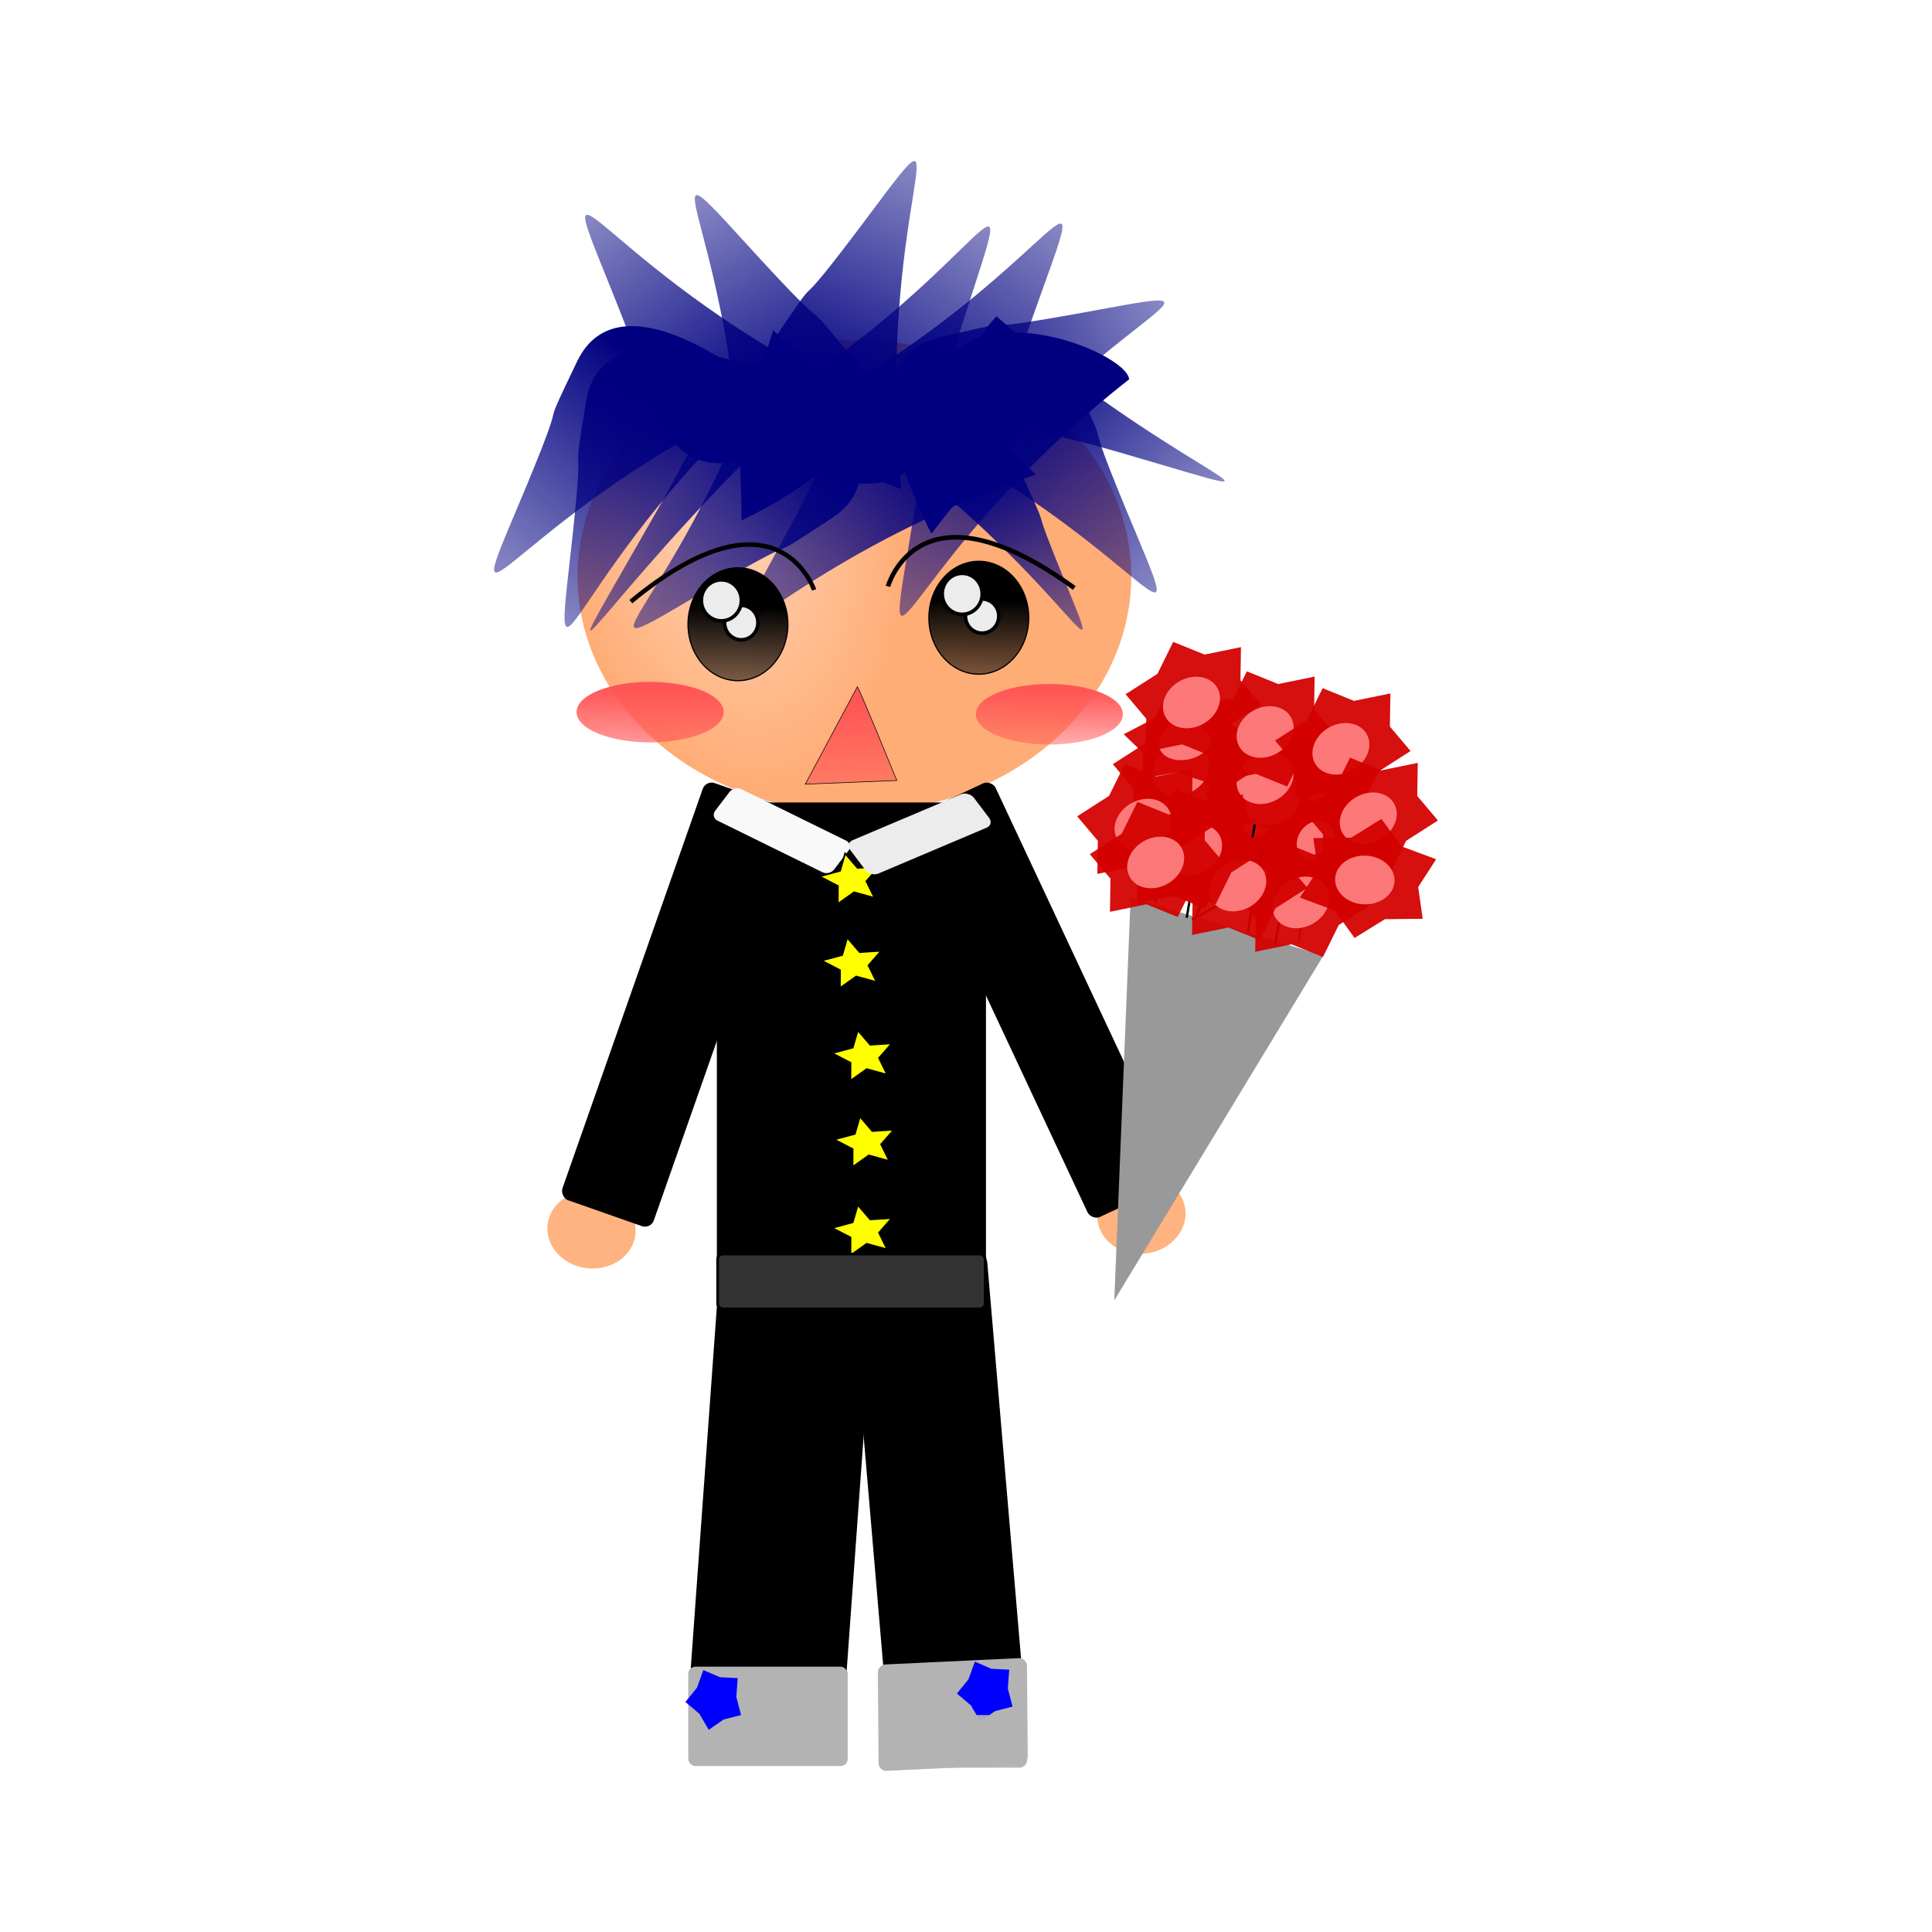 <svg:svg xmlns:dc="http://purl.org/dc/elements/1.1/" xmlns:ns1="http://www.w3.org/1999/xlink" xmlns:ns3="http://creativecommons.org/ns#" xmlns:rdf="http://www.w3.org/1999/02/22-rdf-syntax-ns#" xmlns:svg="http://www.w3.org/2000/svg" height="1261.112" id="svg2" version="1.1" viewBox="-222.582 -101.509 1261.112 1261.112" width="1261.112">
  <svg:defs id="defs4">
    <svg:linearGradient id="linearGradient3944">
      <svg:stop id="stop3946" offset="0" stop-color="#000080" />
      <svg:stop id="stop3948" offset="1" stop-color="#000080" stop-opacity="0" />
    </svg:linearGradient>
    <svg:radialGradient cx="209.45" cy="254.17" gradientTransform="matrix(.284 .792 -.583 .21 306.08 59.274)" gradientUnits="userSpaceOnUse" id="radialGradient3777" r="275.48">
      <svg:stop id="stop3773" offset="0" stop-color="#fca" />
      <svg:stop id="stop3775" offset="1" stop-color="#f95" />
    </svg:radialGradient>
    <svg:filter id="filter4155">
      <svg:feGaussianBlur id="feGaussianBlur4157" stdDeviation="3.431" />
    </svg:filter>
    <svg:filter height="1.272" id="filter4159" width="1.256" x="-.128" y="-.136">
      <svg:feGaussianBlur id="feGaussianBlur4161" stdDeviation="5.223" />
    </svg:filter>
    <svg:linearGradient gradientUnits="userSpaceOnUse" id="linearGradient5460" x1="-240.84" x2="-244.54" y1="220.74" y2="348.37">
      <svg:stop id="stop5456" offset="0" />
      <svg:stop id="stop5458" offset="1" stop-opacity="0" />
    </svg:linearGradient>
    <svg:linearGradient gradientUnits="userSpaceOnUse" id="linearGradient5545" x1="-337.03" x2="-347.13" y1="115.52" y2="274.78">
      <svg:stop id="stop5549" offset="0" stop-color="#f55" />
      <svg:stop id="stop5551" offset="1" stop-color="#f55" stop-opacity="0" />
    </svg:linearGradient>
    <svg:linearGradient gradientUnits="userSpaceOnUse" id="linearGradient5559" x1="-341.36" x2="-352.9" y1="118.84" y2="331.19">
      <svg:stop id="stop5555" offset="0" stop-color="#f55" />
      <svg:stop id="stop5557" offset="1" stop-color="#f55" stop-opacity="0" />
    </svg:linearGradient>
    <svg:linearGradient gradientTransform="matrix(-.527 .304 .755 .473 28.886 42.064)" gradientUnits="userSpaceOnUse" id="linearGradient3397" x1="-233.7" x2="-304.52" y1="372.51" y2="678.44" ns1:href="#linearGradient3944" />
    <svg:linearGradient gradientTransform="matrix(.69 .724 .724 -.69 222.85 613.19)" gradientUnits="userSpaceOnUse" id="linearGradient3400" x1="-233.7" x2="-304.52" y1="372.51" y2="678.44" ns1:href="#linearGradient3944" />
    <svg:linearGradient gradientTransform="matrix(-.638 .77 -.77 -.638 399.13 590.3)" gradientUnits="userSpaceOnUse" id="linearGradient3403" x1="-233.7" x2="-304.52" y1="372.51" y2="678.44" ns1:href="#linearGradient3944" />
    <svg:linearGradient gradientTransform="matrix(-.989 -.147 .147 -.989 26.979 493.93)" gradientUnits="userSpaceOnUse" id="linearGradient3406" x1="-233.7" x2="-304.52" y1="372.51" y2="678.44" ns1:href="#linearGradient3944" />
    <svg:linearGradient gradientTransform="matrix(.97 -.242 -.242 -.97 625.43 480.14)" gradientUnits="userSpaceOnUse" id="linearGradient3409" x1="-233.7" x2="-304.52" y1="372.51" y2="678.44" ns1:href="#linearGradient3944" />
    <svg:linearGradient gradientTransform="matrix(.628 -.778 .778 .628 285.59 -263.26)" gradientUnits="userSpaceOnUse" id="linearGradient3412" x1="-233.7" x2="-304.52" y1="372.51" y2="678.44" ns1:href="#linearGradient3944" />
    <svg:linearGradient gradientTransform="matrix(-.626 -.779 .779 -.626 -50.817 219.52)" gradientUnits="userSpaceOnUse" id="linearGradient3415" x1="-233.7" x2="-304.52" y1="372.51" y2="678.44" ns1:href="#linearGradient3944" />
    <svg:linearGradient gradientTransform="matrix(-.789 -.614 -.614 .789 480.2 -289.7)" gradientUnits="userSpaceOnUse" id="linearGradient3418" x1="-233.7" x2="-304.52" y1="372.51" y2="678.44" ns1:href="#linearGradient3944" />
    <svg:linearGradient gradientTransform="matrix(.856 .517 -.517 .856 701.17 -10.327)" gradientUnits="userSpaceOnUse" id="linearGradient3421" x1="-233.7" x2="-304.52" y1="372.51" y2="678.44" ns1:href="#linearGradient3944" />
    <svg:linearGradient gradientTransform="matrix(-.543 -.84 -.84 .543 564.67 -214.42)" gradientUnits="userSpaceOnUse" id="linearGradient3424" x1="-233.7" x2="-304.52" y1="372.51" y2="678.44" ns1:href="#linearGradient3944" />
    <svg:linearGradient gradientTransform="matrix(-.063 -.607 -.67 .778 504.76 -271.79)" gradientUnits="userSpaceOnUse" id="linearGradient3427" x1="-233.7" x2="-304.52" y1="372.51" y2="678.44" ns1:href="#linearGradient3944" />
    <svg:linearGradient gradientTransform="matrix(-.821 -.571 -.571 .821 230.01 -287.66)" gradientUnits="userSpaceOnUse" id="linearGradient3430" x1="-233.7" x2="-304.52" y1="372.51" y2="678.44" ns1:href="#linearGradient3944" />
    <svg:linearGradient gradientTransform="matrix(.667 .745 .745 -.667 252.12 604.65)" gradientUnits="userSpaceOnUse" id="linearGradient3433" x1="-233.7" x2="-304.52" y1="372.51" y2="678.44" ns1:href="#linearGradient3944" />
    <svg:linearGradient gradientTransform="matrix(-.626 -.78 -.78 .626 347.98 -275.75)" gradientUnits="userSpaceOnUse" id="linearGradient3436" x1="-233.7" x2="-304.52" y1="372.51" y2="678.44" ns1:href="#linearGradient3944" />
    <svg:linearGradient gradientTransform="matrix(.374 -.354 .508 .556 313.14 -84.853)" gradientUnits="userSpaceOnUse" id="linearGradient3439" x1="-233.7" x2="-304.52" y1="372.51" y2="678.44" ns1:href="#linearGradient3944" />
    <svg:linearGradient gradientUnits="userSpaceOnUse" id="linearGradient4363" x1="336.59" x2="342.09" y1="357.2" y2="482.22">
      <svg:stop id="stop4359" offset="0" stop-color="#f55" />
      <svg:stop id="stop4361" offset="1" stop-color="#f55" stop-opacity="0" />
    </svg:linearGradient>
  </svg:defs>
  <svg:g id="layer1">
    <svg:g id="g4614">
      <svg:path d="m621.79 340.64a275.48 182 0 1 1 -550.97 0 275.48 182 0 1 1 550.97 0z" fill="url(#radialGradient3777)" id="path3001" opacity=".808" stroke-width="0" transform="matrix(.656 0 0 .848 107.96 -14.169)" />
      <svg:path d="m366.99 199.1c105.73 82.067 135.22 151.1 106.98 82.352-28.241-68.751-7.166-24.066-27.71-69.254-20.545-45.188-79.268-13.098-79.268-13.098z" fill="url(#linearGradient3439)" id="path3908" />
      <svg:path d="m280.75 156.17c-164.41 75.772-207.13 171.86-166.41 75.555 40.721-96.307 9.881-35.191 39.834-97.411s126.57 21.856 126.57 21.856z" fill="url(#linearGradient3436)" id="path4012" />
      <svg:path d="m296.43 169.78c160.19-84.355 197.76-182.57 162.19-84.244-35.58 98.324-8.01 35.664-34.64 99.384-26.62 63.71-127.55-15.14-127.55-15.14z" fill="url(#linearGradient3433)" id="path4018" />
      <svg:path d="m287.55 145.66c-136.3 119.14-150.13 223.38-138.28 119.49 11.86-103.89-0.46-36.55 10.69-104.7 11.16-68.143 127.59-14.79 127.59-14.79z" fill="url(#linearGradient3430)" id="path4020" />
      <svg:path d="m306.87 158.08c-120.43 109.96-180.04 211.88-121.47 110.21 58.574-101.67 18.596-36.021 58.485-102.53 39.889-66.512 62.982-7.668 62.982-7.668z" fill="url(#linearGradient3427)" id="path4028" />
      <svg:path d="m453.39 208.3c-171.33 58.467-223.7 149.66-173.29 58.046 50.407-91.61 13.446-33.989 49.638-92.8 36.192-58.81 123.65 34.753 123.65 34.753z" fill="url(#linearGradient3424)" id="path4030" />
      <svg:path d="m282.11 114.03c-1.451 4.727-2.929 9.366-4.429 13.917-53.445 162.08-135.75 212.87-48.207 161.09 90.001-53.227 33.555-14.495 91.213-52.496 57.66-38-38.58-122.51-38.58-122.51z" fill="url(#linearGradient3421)" id="path4042" />
      <svg:path d="m514.48 146.08c-142.48 111.67-161.86 215.03-144.47 111.92 17.39-103.1 2.27-36.35 16.27-103.97 14.52-70.134 126.37-26.65 128.2-7.95z" fill="url(#linearGradient3418)" id="path4048" />
      <svg:path d="m385.45 246.83c109.38-144.25 212.41-165.28 109.6-146.24-102.81 19.038-36.493 2.075-103.7 17.934-67.208 15.86-5.899 128.31-5.899 128.31z" fill="url(#linearGradient3415)" id="path4050" />
      <svg:path d="m351.91 168.81c164.25 76.119 206.76 172.3 166.25 75.906-40.518-96.393-9.806-35.212-39.628-97.495s-126.62 21.589-126.62 21.589z" fill="url(#linearGradient3412)" id="path4085" />
      <svg:path d="m261.41 238.15c0.079-181.04-69.277-260.08 1.111-182.75 70.388 77.323 27.815 23.715 71.762 76.98s-72.873 105.77-72.873 105.77z" fill="url(#linearGradient3409)" id="path4087" />
      <svg:path d="m365.78 217.72c-17.66-180.17 43.69-265.57-18.86-181.78-62.54 83.79-25.38 26.304-63.94 83.59-38.566 57.281 82.801 98.194 82.801 98.194z" fill="url(#linearGradient3406)" id="path4089" />
      <svg:path d="m338.43 157.41c-163.25-78.245-204.5-174.97-165.24-78.058 39.261 96.911 9.348 35.337 38.358 98.002s126.89-19.941 126.89-19.941z" fill="url(#linearGradient3403)" id="path4097" />
      <svg:path d="m253.29 177.12c157.41-89.411 191.84-188.77 159.41-89.364-32.42 99.404-6.87 35.904-31.45 100.43-24.58 64.53-127.96-11.07-127.96-11.07z" fill="url(#linearGradient3400)" id="path3185" />
      <svg:path d="m427.85 104.97c109.44 96.364 205.38 125.88 109.77 97.465-95.61-28.411-33.645-7.587-96.357-27.98s-13.41-69.485-13.41-69.485z" fill="url(#linearGradient3397)" id="path3195" />
      <svg:path d="m478.64 282.28c-101.49-73.83-121.58-1.06-121.58-1.06" fill="none" id="path4022" stroke="#000" stroke-width="3" />
      <svg:path d="m189.2 291.19c95.957-79.117 119.61-7.632 119.61-7.632" fill="none" id="path4024" stroke="#000" stroke-width="2.928" />
      <svg:g id="g3563">
        <svg:g id="g5510">
          <svg:path d="m-222.37 235.12a42.491 46.74 0 1 1 -84.982 0 42.491 46.74 0 1 1 84.982 0z" fill="url(#linearGradient5460)" id="path4026" stroke="#000" transform="matrix(.767 0 0 .788 462.26 120.69)" />
        </svg:g>
        <svg:path d="m-266.28 521.22a14.164 14.164 0 1 1 -28.327 0 14.164 14.164 0 1 1 28.327 0z" fill="#ececec" id="path4031" stroke="#000" stroke-width="3" transform="matrix(.767 0 0 .788 476.37 -105.84)" />
        <svg:path d="m-133.14 453.24a16.996 16.996 0 1 1 -33.993 0 16.996 16.996 0 1 1 33.993 0z" fill="#ececec" id="path4033" stroke="#000" stroke-width="3" transform="matrix(.767 0 0 .788 363.44 -66.784)" />
      </svg:g>
      <svg:path d="m362.81 407.96c-24.04-59.02-25.72-61.24-25.72-61.24l-34.019 63.641z" fill="url(#linearGradient4363)" id="path4070" stroke="#000" stroke-width=".39" />
      <svg:path d="m-291.77 153.68a48.865 46.032 0 1 1 -97.729 0 48.865 46.032 0 1 1 97.729 0z" fill="url(#linearGradient5559)" filter="url(#filter4159)" id="path4076" stroke-width="0" transform="matrix(.982 0 0 .427 536.28 297.7)" />
      <svg:path d="m-291.77 153.68a48.865 46.032 0 1 1 -97.729 0 48.865 46.032 0 1 1 97.729 0z" fill="url(#linearGradient5545)" filter="url(#filter4155)" id="path4090" stroke-width="0" transform="matrix(.982 0 0 .427 796.89 299.11)" />
      <svg:g id="g5525" transform="translate(157.22 -4.249)">
        <svg:g id="g5527">
          <svg:path d="m-222.37 235.12c0 25.814-19.024 46.74-42.491 46.74s-42.491-20.926-42.491-46.74 19.024-46.74 42.491-46.74 42.491 20.926 42.491 46.74z" fill="url(#linearGradient5460)" id="path5529" stroke="#000" transform="matrix(.767 0 0 .788 462.26 120.69)" />
        </svg:g>
        <svg:path d="m-266.28 521.22c0 7.822-6.341 14.164-14.164 14.164-7.822 0-14.164-6.341-14.164-14.164 0-7.822 6.341-14.164 14.164-14.164 7.822 0 14.164 6.341 14.164 14.164z" fill="#ececec" id="path5531" stroke="#000" stroke-width="3" transform="matrix(.767 0 0 .788 476.37 -105.84)" />
        <svg:path d="m-133.14 453.24c0 9.387-7.61 16.996-16.996 16.996-9.387 0-16.996-7.61-16.996-16.996 0-9.387 7.61-16.996 16.996-16.996 9.387 0 16.996 7.61 16.996 16.996z" fill="#ececec" id="path5533" stroke="#000" stroke-width="3" transform="matrix(.767 0 0 .788 363.44 -66.784)" />
      </svg:g>
      <svg:rect height="329.11" id="rect3953" ry="5.842" width="175.67" x="245.34" y="422.32" />
      <svg:g id="g5606" stroke-width="0" transform="matrix(.995 .103 -.103 .995 59.851 -19.134)">
        <svg:path d="m-285.76 392.23c0 14.037-12.917 25.416-28.851 25.416s-28.851-11.379-28.851-25.416 12.917-25.416 28.851-25.416 28.851 11.379 28.851 25.416z" fill="#ffb380" id="path5590" transform="translate(491.84 313.24)" />
        <svg:rect height="288.51" id="rect5584" ry="6.135" transform="rotate(13.441)" width="63.197" x="309.55" y="343.47" />
      </svg:g>
      <svg:rect fill="#f9f9f9" height="25.803" id="rect5578" ry="5.01" stroke-width="0" transform="matrix(.897 .441 -.606 .795 0 0)" width="86.643" x="462.46" y="260.88" />
      <svg:path d="m-225.2 127.47-35.915-11.81-28.837 24.45 0.133-37.807-32.164-19.87 35.998-11.556 8.959-36.73 22.114 30.665 37.701-2.83-22.33 30.508z" fill="#ff0" id="path4074" stroke="#000" stroke-width="2.951" transform="matrix(.37 0 0 .31 431.57 445.02)" />
      <svg:g id="g5610" stroke-width="0" transform="matrix(.991 -.137 .137 .991 -72.878 68.229)">
        <svg:path d="m-285.76 392.23c0 14.037-12.917 25.416-28.851 25.416s-28.851-11.379-28.851-25.416 12.917-25.416 28.851-25.416 28.851 11.379 28.851 25.416z" fill="#ffb380" id="path5588" transform="translate(818.81 306.37)" />
        <svg:rect height="288.51" id="rect5586" ry="6.135" transform="rotate(-17.236)" width="63.197" x="243.41" y="517.88" />
      </svg:g>
      <svg:rect fill="#ececec" height="27.421" id="rect5576" ry="5.324" stroke-width="0" transform="matrix(.921 -.39 .603 .798 0 0)" width="87.579" x="-8.341" y="558.55" />
      <svg:path d="m-225.2 127.47-35.915-11.81-28.837 24.45 0.133-37.807-32.164-19.87 35.998-11.556 8.959-36.73 22.114 30.665 37.701-2.83-22.33 30.508z" fill="#ff0" id="path5592" stroke="#000" stroke-width="2.951" transform="matrix(.37 0 0 .31 441.19 616.75)" />
      <svg:path d="m-225.2 127.47-35.915-11.81-28.837 24.45 0.133-37.807-32.164-19.87 35.998-11.556 8.959-36.73 22.114 30.665 37.701-2.83-22.33 30.508z" fill="#ff0" id="path5594" stroke="#000" stroke-width="2.951" transform="matrix(.37 0 0 .31 439.82 560.42)" />
      <svg:path d="m-225.2 127.47-35.915-11.81-28.837 24.45 0.133-37.807-32.164-19.87 35.998-11.556 8.959-36.73 22.114 30.665 37.701-2.83-22.33 30.508z" fill="#ff0" id="path5596" stroke="#000" stroke-width="2.951" transform="matrix(.37 0 0 .31 432.95 499.97)" />
      <svg:path d="m-225.2 127.47-35.915-11.81-28.837 24.45 0.133-37.807-32.164-19.87 35.998-11.556 8.959-36.73 22.114 30.665 37.701-2.83-22.33 30.508z" fill="#ff0" id="path5598" stroke="#000" stroke-width="2.951" transform="matrix(.37 0 0 .31 439.82 674.45)" />
      <svg:rect height="288.43" id="rect5600" ry="3.7" stroke-width="0" transform="matrix(.995 -.097 .085 .996 0 0)" width="90.089" x="268.93" y="756.5" />
      <svg:rect height="267.52" id="rect5604" ry="3.432" stroke-width="0" transform="matrix(.999 .044 -.072 .997 0 0)" width="101.68" x="298.96" y="724.25" />
      <svg:rect fill="#333" height="35.792" id="rect5624" ry="3.442" stroke="#000" stroke-width="1.74" width="174.64" x="245.84" y="717.07" />
      <svg:g id="g3540" stroke-width="0">
        <svg:rect fill="#b3b3b3" height="64.867" id="rect5650" ry="4.691" width="104.08" x="226.68" y="986.42" />
        <svg:path d="m-300.87 228.06-20.357 4.919-17.513 11.485-10.969-17.841-16.335-13.107 13.578-15.945 7.418-19.586 19.361 7.986 20.919 1.002-1.612 20.881z" fill="#00f" id="path5662" transform="matrix(.557 0 0 .587 428.71 884.13)" />
      </svg:g>
      <svg:g id="g3544">
        <svg:rect fill="#b3b3b3" height="69.469" id="rect5652" ry="5.024" stroke-width="0" transform="matrix(.999 -.047 .008 1 0 0)" width="97.447" x="342.73" y="1001.3" />
        <svg:path d="m-300.87 228.06-20.357 4.919-17.513 11.485-10.969-17.841-16.335-13.107 13.578-15.945 7.418-19.586 19.361 7.986 20.919 1.002-1.612 20.881z" fill="#00f" id="path5660" stroke-width="0" transform="matrix(.557 0 0 .587 605.94 878.63)" />
        <svg:rect fill="#b3b3b3" fill-opacity=".938" height="34.346" id="rect3538" ry="5.024" width="56.327" x="391.54" y="1018" />
      </svg:g>
      <svg:path d="m-443.75 432.76-67.223-116.43-67.223-116.43 134.45-0h134.45l-67.223 116.43z" fill="#999" id="path4373" stroke-width="0" transform="matrix(.468 .141 -.316 1.048 849.2 356.32)" />
      <svg:g id="g4424" transform="translate(-4.122 1.374)">
        <svg:g fill-opacity=".938" id="g4379" stroke-width="0" transform="matrix(.598 -.341 .294 .516 737.96 140.01)">
          <svg:path d="m-296.75 348.96-51.68 3.236-40.328 32.48-28.643-43.138-48.292-18.685 23.037-46.374-7.965-51.165 51.68-3.236 40.328-32.48 28.643 43.138 48.292 18.685-23.037 46.374z" fill="#d40000" id="path4375" transform="matrix(.694 0 0 .676 -142.55 61.42)" />
          <svg:path d="m-270.65 489.77c0 14.796-12.609 26.79-28.164 26.79-15.554 0-28.164-11.994-28.164-26.79s12.609-26.79 28.164-26.79c15.554 0 28.164 11.994 28.164 26.79z" fill="#ff8080" id="path4377" transform="translate(-103.04 -233.55)" />
        </svg:g>
        <svg:path d="m566.26 439.39c-10.091 55.823-10.091 56.802-10.091 56.802" id="path4404" stroke="#000" stroke-width="1.526" />
      </svg:g>
      <svg:g id="g4430" transform="matrix(.945 .326 -.326 .945 194.89 -156.25)">
        <svg:g fill-opacity=".938" id="g4432" stroke-width="0" transform="matrix(.598 -.341 .294 .516 737.96 140.01)">
          <svg:path d="m-296.75 348.96-51.68 3.236-40.328 32.48-28.643-43.138-48.292-18.685 23.037-46.374-7.965-51.165 51.68-3.236 40.328-32.48 28.643 43.138 48.292 18.685-23.037 46.374z" fill="#d40000" id="path4434" transform="matrix(.694 0 0 .676 -142.55 61.42)" />
          <svg:path d="m-270.65 489.77c0 14.796-12.609 26.79-28.164 26.79-15.554 0-28.164-11.994-28.164-26.79s12.609-26.79 28.164-26.79c15.554 0 28.164 11.994 28.164 26.79z" fill="#ff8080" id="path4436" transform="translate(-103.04 -233.55)" />
        </svg:g>
        <svg:path d="m566.26 439.39c-10.091 55.823-10.091 56.802-10.091 56.802" id="path4438" stroke="#000" stroke-width="1.526" />
      </svg:g>
      <svg:g id="g4440" transform="matrix(.635 .772 -.772 .635 585.55 -245.67)">
        <svg:g fill-opacity=".938" id="g4442" stroke-width="0" transform="matrix(.598 -.341 .294 .516 737.96 140.01)">
          <svg:path d="m-296.75 348.96-51.68 3.236-40.328 32.48-28.643-43.138-48.292-18.685 23.037-46.374-7.965-51.165 51.68-3.236 40.328-32.48 28.643 43.138 48.292 18.685-23.037 46.374z" fill="#d40000" id="path4444" transform="matrix(.694 0 0 .676 -142.55 61.42)" />
          <svg:path d="m-270.65 489.77c0 14.796-12.609 26.79-28.164 26.79-15.554 0-28.164-11.994-28.164-26.79s12.609-26.79 28.164-26.79c15.554 0 28.164 11.994 28.164 26.79z" fill="#ff8080" id="path4446" transform="translate(-103.04 -233.55)" />
        </svg:g>
        <svg:path d="m566.26 439.39c-10.091 55.823-10.091 56.802-10.091 56.802" id="path4448" stroke="#000" stroke-width="1.526" />
      </svg:g>
      <svg:g id="g4450" transform="translate(53.58 19.234)">
        <svg:g fill-opacity=".938" id="g4452" stroke-width="0" transform="matrix(.598 -.341 .294 .516 737.96 140.01)">
          <svg:path d="m-296.75 348.96-51.68 3.236-40.328 32.48-28.643-43.138-48.292-18.685 23.037-46.374-7.965-51.165 51.68-3.236 40.328-32.48 28.643 43.138 48.292 18.685-23.037 46.374z" fill="#d40000" id="path4454" transform="matrix(.694 0 0 .676 -142.55 61.42)" />
          <svg:path d="m-270.65 489.77c0 14.796-12.609 26.79-28.164 26.79-15.554 0-28.164-11.994-28.164-26.79s12.609-26.79 28.164-26.79c15.554 0 28.164 11.994 28.164 26.79z" fill="#ff8080" id="path4456" transform="translate(-103.04 -233.55)" />
        </svg:g>
        <svg:path d="m566.26 439.39c-10.091 55.823-10.091 56.802-10.091 56.802" id="path4458" stroke="#000" stroke-width="1.526" />
      </svg:g>
      <svg:g id="g4460" transform="matrix(.693 .247 -.277 .777 309.04 -24.227)">
        <svg:g fill-opacity=".938" id="g4462" stroke-width="0" transform="matrix(.598 -.341 .294 .516 737.96 140.01)">
          <svg:path d="m-296.75 348.96-51.68 3.236-40.328 32.48-28.643-43.138-48.292-18.685 23.037-46.374-7.965-51.165 51.68-3.236 40.328-32.48 28.643 43.138 48.292 18.685-23.037 46.374z" fill="#d40000" id="path4464" transform="matrix(.694 0 0 .676 -142.55 61.42)" />
          <svg:path d="m-270.65 489.77c0 14.796-12.609 26.79-28.164 26.79-15.554 0-28.164-11.994-28.164-26.79s12.609-26.79 28.164-26.79c15.554 0 28.164 11.994 28.164 26.79z" fill="#ff8080" id="path4466" transform="translate(-103.04 -233.55)" />
        </svg:g>
        <svg:path d="m566.26 439.39c-10.091 55.823-10.091 56.802-10.091 56.802" id="path4468" stroke="#000" stroke-width="1.526" />
      </svg:g>
      <svg:g id="g4470" transform="translate(35.72 10.991)">
        <svg:g fill-opacity=".938" id="g4472" stroke-width="0" transform="matrix(.598 -.341 .294 .516 737.96 140.01)">
          <svg:path d="m-296.75 348.96-51.68 3.236-40.328 32.48-28.643-43.138-48.292-18.685 23.037-46.374-7.965-51.165 51.68-3.236 40.328-32.48 28.643 43.138 48.292 18.685-23.037 46.374z" fill="#d40000" id="path4474" transform="matrix(.694 0 0 .676 -142.55 61.42)" />
          <svg:path d="m-270.65 489.77c0 14.796-12.609 26.79-28.164 26.79-15.554 0-28.164-11.994-28.164-26.79s12.609-26.79 28.164-26.79c15.554 0 28.164 11.994 28.164 26.79z" fill="#ff8080" id="path4476" transform="translate(-103.04 -233.55)" />
        </svg:g>
        <svg:path d="m566.26 439.39c-10.091 55.823-10.091 56.802-10.091 56.802" id="path4478" stroke="#000" stroke-width="1.526" />
      </svg:g>
      <svg:g id="g4480" transform="translate(30.224 -2.748)">
        <svg:g fill-opacity=".938" id="g4482" stroke-width="0" transform="matrix(.598 -.341 .294 .516 737.96 140.01)">
          <svg:path d="m-296.75 348.96-51.68 3.236-40.328 32.48-28.643-43.138-48.292-18.685 23.037-46.374-7.965-51.165 51.68-3.236 40.328-32.48 28.643 43.138 48.292 18.685-23.037 46.374z" fill="#d40000" id="path4484" transform="matrix(.694 0 0 .676 -142.55 61.42)" />
          <svg:path d="m-270.65 489.77c0 14.796-12.609 26.79-28.164 26.79-15.554 0-28.164-11.994-28.164-26.79s12.609-26.79 28.164-26.79c15.554 0 28.164 11.994 28.164 26.79z" fill="#ff8080" id="path4486" transform="translate(-103.04 -233.55)" />
        </svg:g>
        <svg:path d="m566.26 439.39c-10.091 55.823-10.091 56.802-10.091 56.802" id="path4488" stroke="#000" stroke-width="1.526" />
      </svg:g>
      <svg:g id="g4490" transform="matrix(.658 0 0 .771 259.09 131.82)">
        <svg:g fill-opacity=".938" id="g4492" stroke-width="0" transform="matrix(.598 -.341 .294 .516 737.96 140.01)">
          <svg:path d="m-296.75 348.96-51.68 3.236-40.328 32.48-28.643-43.138-48.292-18.685 23.037-46.374-7.965-51.165 51.68-3.236 40.328-32.48 28.643 43.138 48.292 18.685-23.037 46.374z" fill="#d40000" id="path4494" transform="matrix(.694 0 0 .676 -142.55 61.42)" />
          <svg:path d="m-270.65 489.77c0 14.796-12.609 26.79-28.164 26.79-15.554 0-28.164-11.994-28.164-26.79s12.609-26.79 28.164-26.79c15.554 0 28.164 11.994 28.164 26.79z" fill="#ff8080" id="path4496" transform="translate(-103.04 -233.55)" />
        </svg:g>
        <svg:path d="m566.26 439.39c-10.091 55.823-10.091 56.802-10.091 56.802" id="path4498" stroke="#000" stroke-width="1.526" />
      </svg:g>
      <svg:g id="g4500" transform="translate(-24.729 -8.243)">
        <svg:g fill-opacity=".938" id="g4502" stroke-width="0" transform="matrix(.598 -.341 .294 .516 737.96 140.01)">
          <svg:path d="m-296.75 348.96-51.68 3.236-40.328 32.48-28.643-43.138-48.292-18.685 23.037-46.374-7.965-51.165 51.68-3.236 40.328-32.48 28.643 43.138 48.292 18.685-23.037 46.374z" fill="#d40000" id="path4504" transform="matrix(.694 0 0 .676 -142.55 61.42)" />
          <svg:path d="m-270.65 489.77c0 14.796-12.609 26.79-28.164 26.79-15.554 0-28.164-11.994-28.164-26.79s12.609-26.79 28.164-26.79c15.554 0 28.164 11.994 28.164 26.79z" fill="#ff8080" id="path4506" transform="translate(-103.04 -233.55)" />
        </svg:g>
        <svg:path d="m566.26 439.39c-10.091 55.823-10.091 56.802-10.091 56.802" id="path4508" stroke="#000" stroke-width="1.526" />
      </svg:g>
      <svg:g fill-opacity=".938" id="g4538" stroke-width="0" transform="translate(-241.8 86.552)">
        <svg:path d="m-296.75 348.96-51.68 3.236-40.328 32.48-28.643-43.138-48.292-18.685 23.037-46.374-7.965-51.165 51.68-3.236 40.328-32.48 28.643 43.138 48.292 18.685-23.037 46.374z" fill="#d40000" id="path4514" transform="matrix(.415 -.236 .199 .349 890.62 179.04)" />
        <svg:path d="m-270.65 489.77c0 14.796-12.609 26.79-28.164 26.79-15.554 0-28.164-11.994-28.164-26.79s12.609-26.79 28.164-26.79c15.554 0 28.164 11.994 28.164 26.79z" fill="#ff8080" id="path4516" transform="matrix(.598 -.341 .294 .516 826.15 14.797)" />
      </svg:g>
      <svg:g fill-opacity=".938" id="g4542" stroke-width="0" transform="translate(-164.86 118.15)">
        <svg:path d="m-296.75 348.96-51.68 3.236-40.328 32.48-28.643-43.138-48.292-18.685 23.037-46.374-7.965-51.165 51.68-3.236 40.328-32.48 28.643 43.138 48.292 18.685-23.037 46.374z" fill="#d40000" id="path4544" transform="matrix(.415 -.236 .199 .349 890.62 179.04)" />
        <svg:path d="m-270.65 489.77c0 14.796-12.609 26.79-28.164 26.79-15.554 0-28.164-11.994-28.164-26.79s12.609-26.79 28.164-26.79c15.554 0 28.164 11.994 28.164 26.79z" fill="#ff8080" id="path4546" transform="matrix(.598 -.341 .294 .516 826.15 14.797)" />
      </svg:g>
      <svg:g fill-opacity=".938" id="g4548" stroke-width="0" transform="translate(-206.08 107.16)">
        <svg:path d="m-296.75 348.96-51.68 3.236-40.328 32.48-28.643-43.138-48.292-18.685 23.037-46.374-7.965-51.165 51.68-3.236 40.328-32.48 28.643 43.138 48.292 18.685-23.037 46.374z" fill="#d40000" id="path4550" transform="matrix(.415 -.236 .199 .349 890.62 179.04)" />
        <svg:path d="m-270.65 489.77c0 14.796-12.609 26.79-28.164 26.79-15.554 0-28.164-11.994-28.164-26.79s12.609-26.79 28.164-26.79c15.554 0 28.164 11.994 28.164 26.79z" fill="#ff8080" id="path4552" transform="matrix(.598 -.341 .294 .516 826.15 14.797)" />
      </svg:g>
      <svg:g fill-opacity=".938" id="g4554" stroke-width="0" transform="translate(-234.93 83.804)">
        <svg:path d="m-296.75 348.96-51.68 3.236-40.328 32.48-28.643-43.138-48.292-18.685 23.037-46.374-7.965-51.165 51.68-3.236 40.328-32.48 28.643 43.138 48.292 18.685-23.037 46.374z" fill="#d40000" id="path4556" transform="matrix(.415 -.236 .199 .349 890.62 179.04)" />
        <svg:path d="m-270.65 489.77c0 14.796-12.609 26.79-28.164 26.79-15.554 0-28.164-11.994-28.164-26.79s12.609-26.79 28.164-26.79c15.554 0 28.164 11.994 28.164 26.79z" fill="#ff8080" id="path4558" transform="matrix(.598 -.341 .294 .516 826.15 14.797)" />
      </svg:g>
      <svg:g fill-opacity=".938" id="g4560" stroke-width="0" transform="translate(-267.9 67.318)">
        <svg:path d="m-296.75 348.96-51.68 3.236-40.328 32.48-28.643-43.138-48.292-18.685 23.037-46.374-7.965-51.165 51.68-3.236 40.328-32.48 28.643 43.138 48.292 18.685-23.037 46.374z" fill="#d40000" id="path4562" transform="matrix(.415 -.236 .199 .349 890.62 179.04)" />
        <svg:path d="m-270.65 489.77c0 14.796-12.609 26.79-28.164 26.79-15.554 0-28.164-11.994-28.164-26.79s12.609-26.79 28.164-26.79c15.554 0 28.164 11.994 28.164 26.79z" fill="#ff8080" id="path4564" transform="matrix(.598 -.341 .294 .516 826.15 14.797)" />
      </svg:g>
      <svg:g fill-opacity=".938" id="g4566" stroke-width="0" transform="matrix(.938 0 0 .762 -191.14 100.39)">
        <svg:path d="m-296.75 348.96-51.68 3.236-40.328 32.48-28.643-43.138-48.292-18.685 23.037-46.374-7.965-51.165 51.68-3.236 40.328-32.48 28.643 43.138 48.292 18.685-23.037 46.374z" fill="#d40000" id="path4568" transform="matrix(.415 -.236 .199 .349 890.62 179.04)" />
        <svg:path d="m-270.65 489.77c0 14.796-12.609 26.79-28.164 26.79-15.554 0-28.164-11.994-28.164-26.79s12.609-26.79 28.164-26.79c15.554 0 28.164 11.994 28.164 26.79z" fill="#ff8080" id="path4570" transform="matrix(.598 -.341 .294 .516 826.15 14.797)" />
      </svg:g>
      <svg:g fill-opacity=".938" id="g4572" stroke-width="0" transform="translate(-188.22 6.869)">
        <svg:path d="m-296.75 348.96-51.68 3.236-40.328 32.48-28.643-43.138-48.292-18.685 23.037-46.374-7.965-51.165 51.68-3.236 40.328-32.48 28.643 43.138 48.292 18.685-23.037 46.374z" fill="#d40000" id="path4574" transform="matrix(.415 -.236 .199 .349 890.62 179.04)" />
        <svg:path d="m-270.65 489.77c0 14.796-12.609 26.79-28.164 26.79-15.554 0-28.164-11.994-28.164-26.79s12.609-26.79 28.164-26.79c15.554 0 28.164 11.994 28.164 26.79z" fill="#ff8080" id="path4576" transform="matrix(.598 -.341 .294 .516 826.15 14.797)" />
      </svg:g>
      <svg:g fill-opacity=".938" id="g4578" stroke-width="0" transform="translate(-138.76 17.86)">
        <svg:path d="m-296.75 348.96-51.68 3.236-40.328 32.48-28.643-43.138-48.292-18.685 23.037-46.374-7.965-51.165 51.68-3.236 40.328-32.48 28.643 43.138 48.292 18.685-23.037 46.374z" fill="#d40000" id="path4580" transform="matrix(.415 -.236 .199 .349 890.62 179.04)" />
        <svg:path d="m-270.65 489.77c0 14.796-12.609 26.79-28.164 26.79-15.554 0-28.164-11.994-28.164-26.79s12.609-26.79 28.164-26.79c15.554 0 28.164 11.994 28.164 26.79z" fill="#ff8080" id="path4582" transform="matrix(.598 -.341 .294 .516 826.15 14.797)" />
      </svg:g>
      <svg:g fill-opacity=".938" id="g4584" stroke-width="0" transform="translate(-259.66 92.047)">
        <svg:path d="m-296.75 348.96-51.68 3.236-40.328 32.48-28.643-43.138-48.292-18.685 23.037-46.374-7.965-51.165 51.68-3.236 40.328-32.48 28.643 43.138 48.292 18.685-23.037 46.374z" fill="#d40000" id="path4586" transform="matrix(.415 -.236 .199 .349 890.62 179.04)" />
        <svg:path d="m-270.65 489.77c0 14.796-12.609 26.79-28.164 26.79-15.554 0-28.164-11.994-28.164-26.79s12.609-26.79 28.164-26.79c15.554 0 28.164 11.994 28.164 26.79z" fill="#ff8080" id="path4588" transform="matrix(.598 -.341 .294 .516 826.15 14.797)" />
      </svg:g>
      <svg:g fill-opacity=".938" id="g4590" stroke-width="0" transform="translate(-120.9 63.197)">
        <svg:path d="m-296.75 348.96-51.68 3.236-40.328 32.48-28.643-43.138-48.292-18.685 23.037-46.374-7.965-51.165 51.68-3.236 40.328-32.48 28.643 43.138 48.292 18.685-23.037 46.374z" fill="#d40000" id="path4592" transform="matrix(.415 -.236 .199 .349 890.62 179.04)" />
        <svg:path d="m-270.65 489.77c0 14.796-12.609 26.79-28.164 26.79-15.554 0-28.164-11.994-28.164-26.79s12.609-26.79 28.164-26.79c15.554 0 28.164 11.994 28.164 26.79z" fill="#ff8080" id="path4594" transform="matrix(.598 -.341 .294 .516 826.15 14.797)" />
      </svg:g>
      <svg:g fill-opacity=".938" id="g4596" stroke-width="0" transform="matrix(.848 .53 -.53 .848 192.95 -259.83)">
        <svg:path d="m-296.75 348.96-51.68 3.236-40.328 32.48-28.643-43.138-48.292-18.685 23.037-46.374-7.965-51.165 51.68-3.236 40.328-32.48 28.643 43.138 48.292 18.685-23.037 46.374z" fill="#d40000" id="path4598" transform="matrix(.415 -.236 .199 .349 890.62 179.04)" />
        <svg:path d="m-270.65 489.77c0 14.796-12.609 26.79-28.164 26.79-15.554 0-28.164-11.994-28.164-26.79s12.609-26.79 28.164-26.79c15.554 0 28.164 11.994 28.164 26.79z" fill="#ff8080" id="path4600" transform="matrix(.598 -.341 .294 .516 826.15 14.797)" />
      </svg:g>
      <svg:g fill-opacity=".938" id="g4602" stroke-width="0" transform="translate(-236.3 -12.365)">
        <svg:path d="m-296.75 348.96-51.68 3.236-40.328 32.48-28.643-43.138-48.292-18.685 23.037-46.374-7.965-51.165 51.68-3.236 40.328-32.48 28.643 43.138 48.292 18.685-23.037 46.374z" fill="#d40000" id="path4604" transform="matrix(.415 -.236 .199 .349 890.62 179.04)" />
        <svg:path d="m-270.65 489.77c0 14.796-12.609 26.79-28.164 26.79-15.554 0-28.164-11.994-28.164-26.79s12.609-26.79 28.164-26.79c15.554 0 28.164 11.994 28.164 26.79z" fill="#ff8080" id="path4606" transform="matrix(.598 -.341 .294 .516 826.15 14.797)" />
      </svg:g>
    </svg:g>
  </svg:g>
</svg:svg>